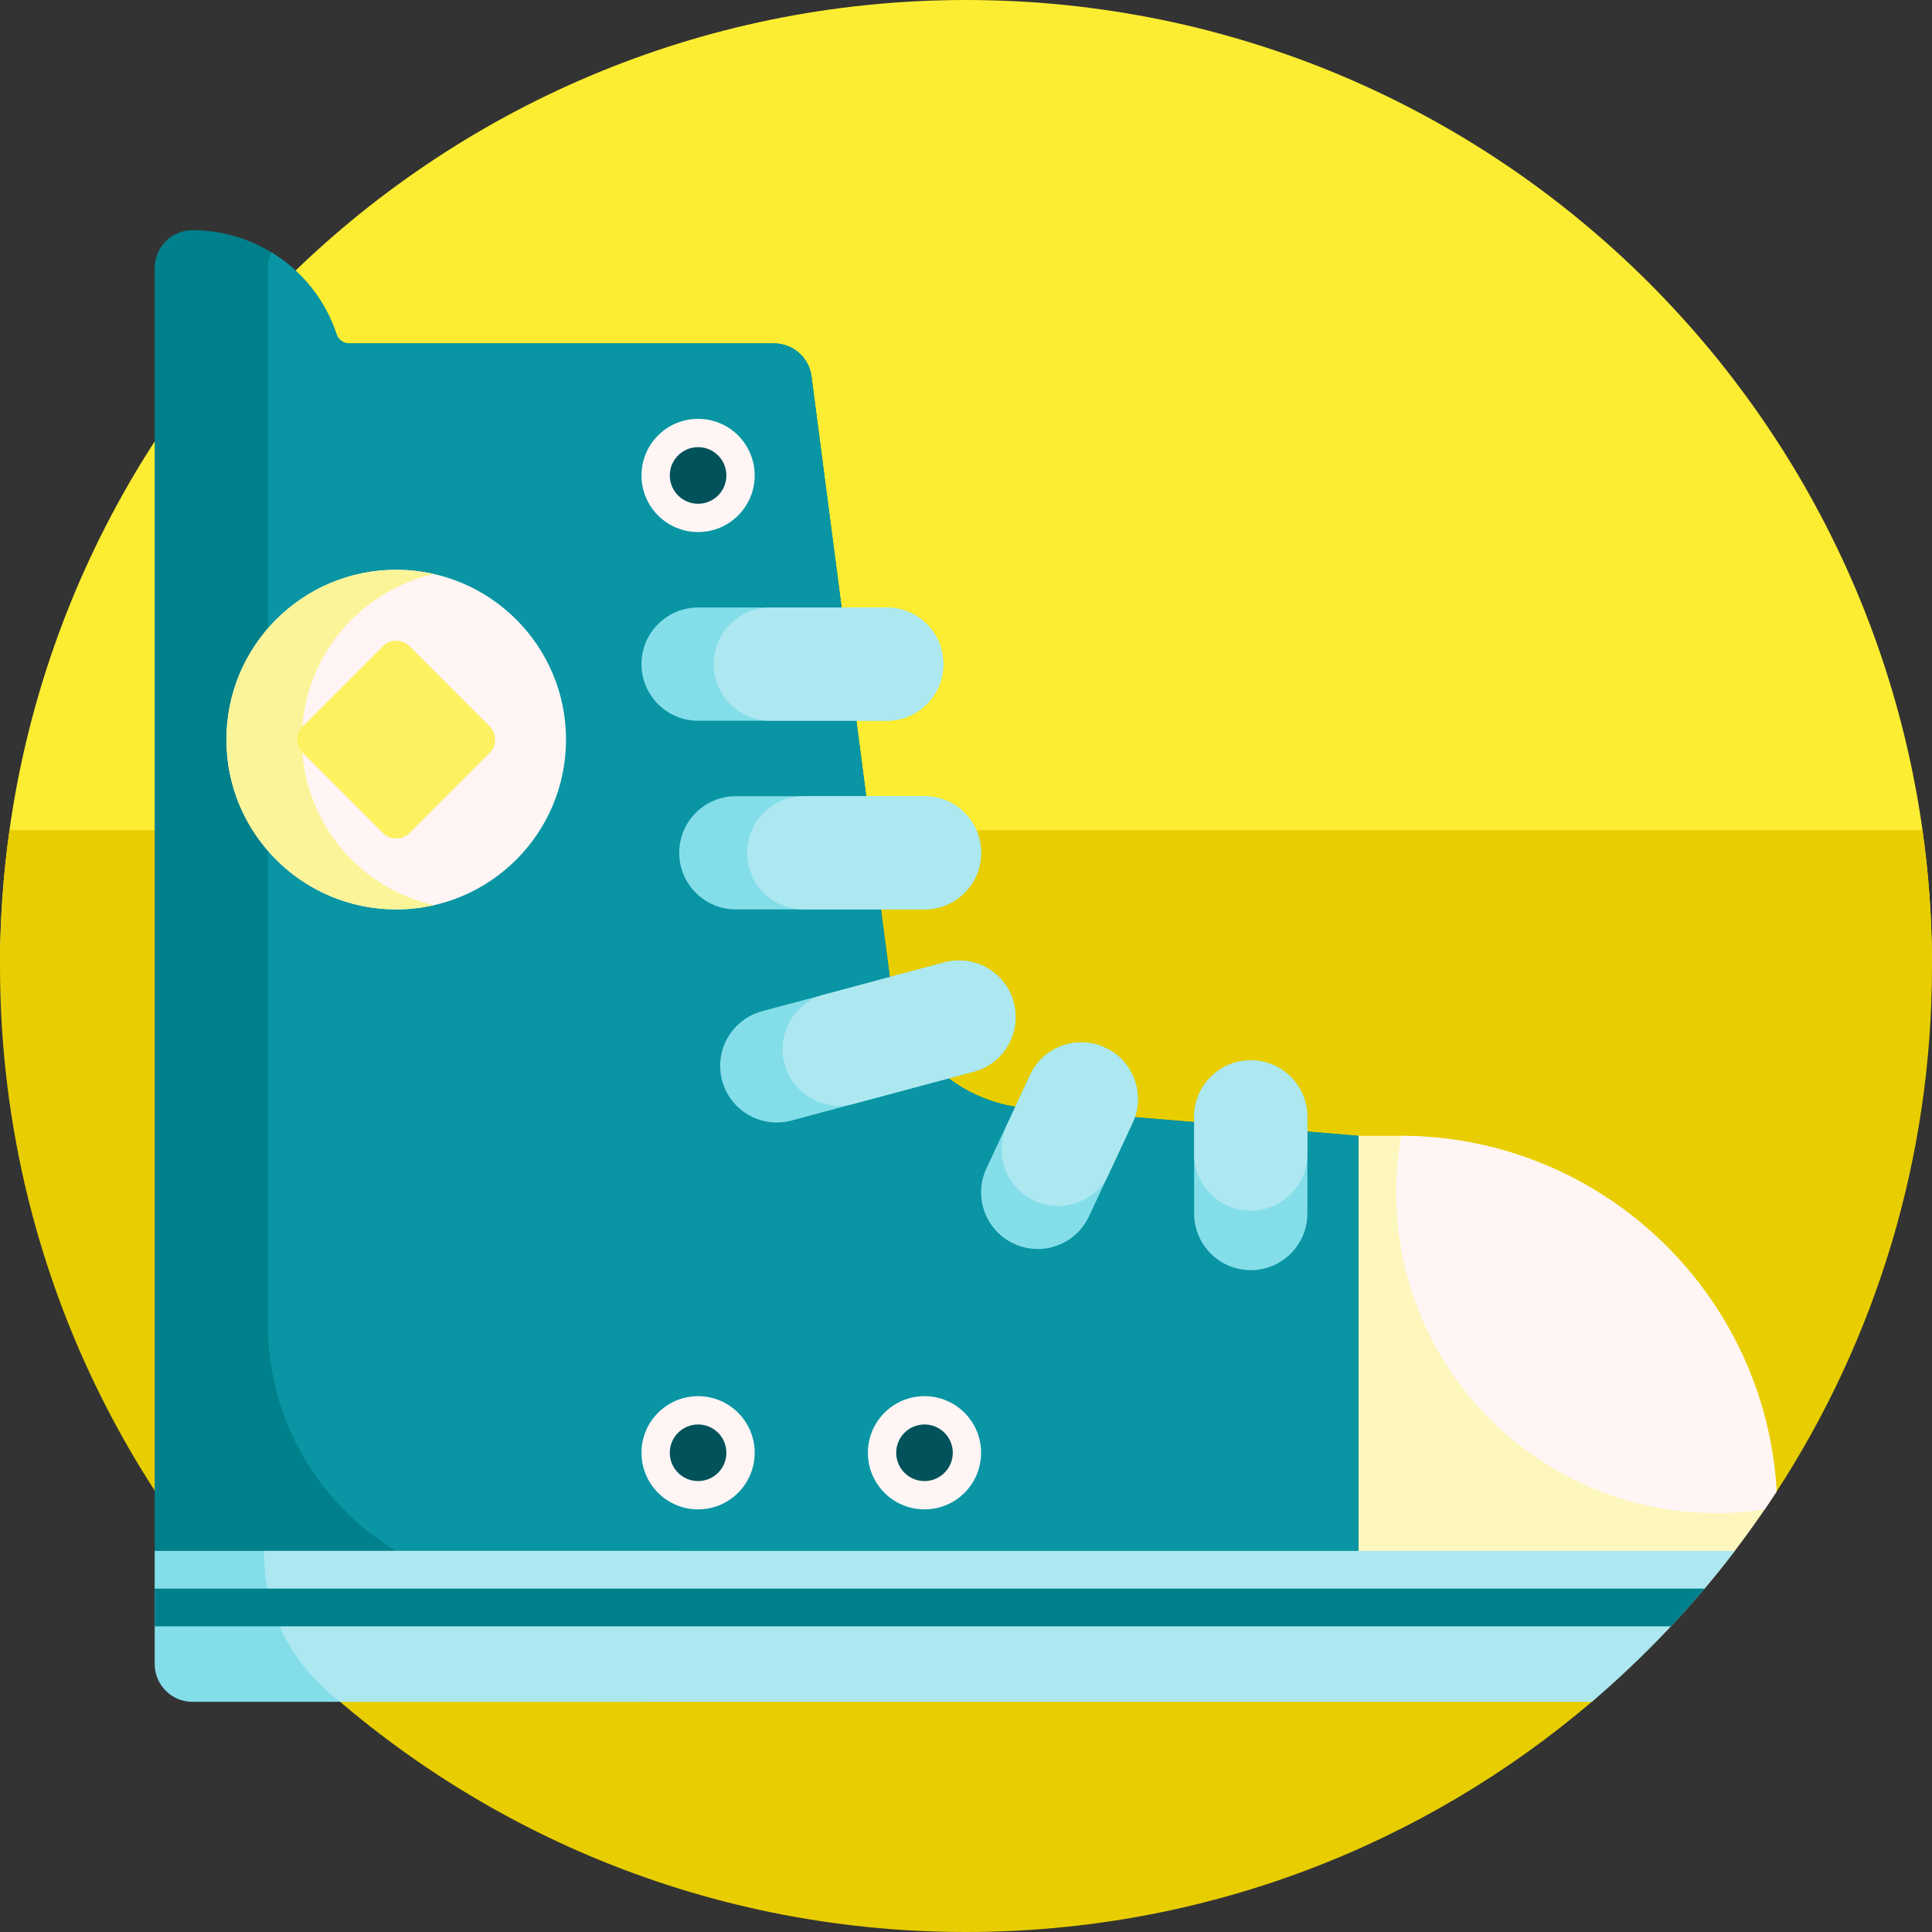 <svg height="512pt" viewBox="0 0 512.001 512" width="512pt" xmlns="http://www.w3.org/2000/svg">
    <rect x="0" y="0" width="512.001" height="512" fill="#333333" stroke="none"/>
    <path d="m512 256h-512c0-141.383 114.613-256 256-256s256 114.617 256 256zm0 0" fill="#fded32"/>
    <path d="m430.043 433.285c0 6.766-2.93 13.223-8.082 17.617-44.691 38.094-102.637 61.098-165.961 61.098-141.387 0-256-114.613-256-256 0-12.219.875-24.234 2.531-36h506.938c1.656 11.766 2.531 23.781 2.531 36 0 51.379-15.148 99.211-41.203 139.301-.801 1.238-2.184 1.977-3.66 1.977h-1.086c-19.887 0-36.008 16.121-36.008 36.008zm0 0"
          fill="#e8ce00"/>
    <path d="m371 301c53.301 0 96.855 41.699 99.832 94.254-5.84 8.988-12.227 17.586-19.117 25.746h-101.047c-6.953-8.238 1.68-16.918-4.203-26v-94zm0 0"
          fill="#fdf7bd"/>
    <path d="m470.824 395.266c-1.043 1.602-2.098 3.191-3.172 4.77-4.129.621-8.348.965-12.652.965-46.945 0-85-38.055-85-85 0-5.121.477-10.125 1.348-14.996 53.145.18 96.508 41.82 99.477 94.262zm0 0"
          fill="#fff5f5"/>
    <path d="m360 301v120h-319v-350c0-5.523 4.477-10 10-10 17.316 0 32.695 11.082 38.172 27.512l.828 2.488h115.133c5.023 0 9.266 3.727 9.918 8.707l20.773 159.285c2.438 18.68 17.574 33.125 36.344 34.691zm0 0"
          fill="#00808a"/>
    <path d="m360 301v120h-219c-38.66 0-70-31.34-70-70v-280c0-1.477.328-2.879.906-4.141 7.949 4.836 14.18 12.395 17.266 21.652.492 1.488 1.887 2.488 3.449 2.488h112.512c5.023 0 9.266 3.727 9.918 8.707l20.773 159.285c2.438 18.68 17.574 33.125 36.344 34.691zm0 0"
          fill="#0995a3"/>
    <path d="m185 191c-8.285 0-15-6.715-15-15s6.715-15 15-15h50c8.285 0 15 6.715 15 15s-6.715 15-15 15zm60 50c8.285 0 15-6.715 15-15s-6.715-15-15-15h-50c-8.285 0-15 6.715-15 15s6.715 15 15 15zm86.465 40c-8.285 0-15 6.715-15 15v25.605c0 8.285 6.715 15 15 15 8.281 0 15-6.715 15-15v-25.605c0-8.285-6.715-15-15-15zm-38.578-3.359c-7.508-3.5-16.434-.25-19.934 7.258l-11.547 24.758c-3.5 7.508-.25 16.434 7.258 19.934 7.508 3.504 16.434.254 19.934-7.254l11.547-24.758c3.5-7.508.25-16.434-7.258-19.938zm-24.25-11.992c-2.145-8.004-10.367-12.75-18.371-10.609l-48.297 12.941c-8 2.145-12.75 10.371-10.605 18.371 2.145 8.004 10.371 12.75 18.371 10.609l48.297-12.941c8-2.145 12.75-10.371 10.605-18.371zm0 0"
          fill="#84deea"/>
    <path d="m235 191h-30.848c-8.285 0-15-6.715-15-15s6.715-15 15-15h30.848c8.285 0 15 6.715 15 15s-6.715 15-15 15zm25 35c0-8.285-6.715-15-15-15h-32c-8.285 0-15 6.715-15 15s6.715 15 15 15h32c8.285 0 15-6.715 15-15zm71.465 55c-8.285 0-15 6.715-15 15v9.828c0 8.285 6.715 15 15 15 8.281 0 15-6.715 15-15v-9.828c0-8.285-6.715-15-15-15zm-38.578-3.359c-7.023-3.273-15.285-.641-19.188 5.863l-6.875 14.738c-3.5 7.508-.25 16.43 7.258 19.934 7.023 3.273 15.285.641 19.188-5.859l6.875-14.738c3.5-7.508.25-16.434-7.258-19.938zm-24.25-11.992c-2.145-8.004-10.367-12.75-18.371-10.609l-32.051 8.59c-7.816 2.273-12.418 10.375-10.305 18.273 2.145 8 10.371 12.75 18.371 10.605l32.055-8.586c7.812-2.273 12.418-10.375 10.301-18.273zm0 0"
          fill="#ade8f0"/>
    <path d="m180 441c0 5.523-4.477 10-10 10h-119c-5.523 0-10-4.477-10-10v-30h139zm0 0" fill="#84deea"/>
    <path d="m459.738 411c-11.168 14.656-23.879 28.07-37.891 40h-331.695c-.25-.215-.504-.418-.754-.613-12.008-9.348-19.398-23.406-19.398-38.621v-.766zm0 0"
          fill="#ade8f0"/>
    <path d="m451.715 421c-2.879 3.41-5.844 6.746-8.895 10h-401.82v-10zm0 0" fill="#00808a"/>
    <path d="m200 126c0 8.285-6.715 15-15 15s-15-6.715-15-15 6.715-15 15-15 15 6.715 15 15zm-15 244c-8.285 0-15 6.715-15 15s6.715 15 15 15 15-6.715 15-15-6.715-15-15-15zm60 0c-8.285 0-15 6.715-15 15s6.715 15 15 15 15-6.715 15-15-6.715-15-15-15zm0 0"
          fill="#fff5f5"/>
    <path d="m192.5 385c0 4.141-3.359 7.5-7.5 7.5s-7.5-3.359-7.5-7.5 3.359-7.5 7.5-7.5 7.5 3.359 7.5 7.5zm52.5-7.5c-4.141 0-7.5 3.359-7.5 7.5s3.359 7.5 7.5 7.5 7.5-3.359 7.5-7.5-3.359-7.5-7.5-7.5zm-60-259c-4.141 0-7.5 3.359-7.5 7.5s3.359 7.5 7.5 7.5 7.5-3.359 7.5-7.5-3.359-7.5-7.5-7.5zm0 0"
          fill="#01525a"/>
    <path d="m150 196c0 24.852-20.148 45-45 45s-45-20.148-45-45 20.148-45 45-45 45 20.148 45 45zm0 0"
          fill="#fff5f5"/>
    <path d="m115 239.871c-3.219.73-6.562 1.129-10 1.129-24.852 0-45-20.148-45-45s20.148-45 45-45c3.438 0 6.781.398 10 1.129-20.035 4.551-35 22.457-35 43.871s14.965 39.324 35 43.871zm0 0"
          fill="#fcf498"/>
    <path d="m101.465 220.75-21.215-21.215c-1.953-1.953-1.953-5.117 0-7.07l21.215-21.211c1.953-1.953 5.117-1.953 7.07 0l21.211 21.211c1.953 1.953 1.953 5.117 0 7.07l-21.211 21.215c-1.953 1.953-5.117 1.953-7.07 0zm0 0"
          fill="#fdf061"/>
</svg>
